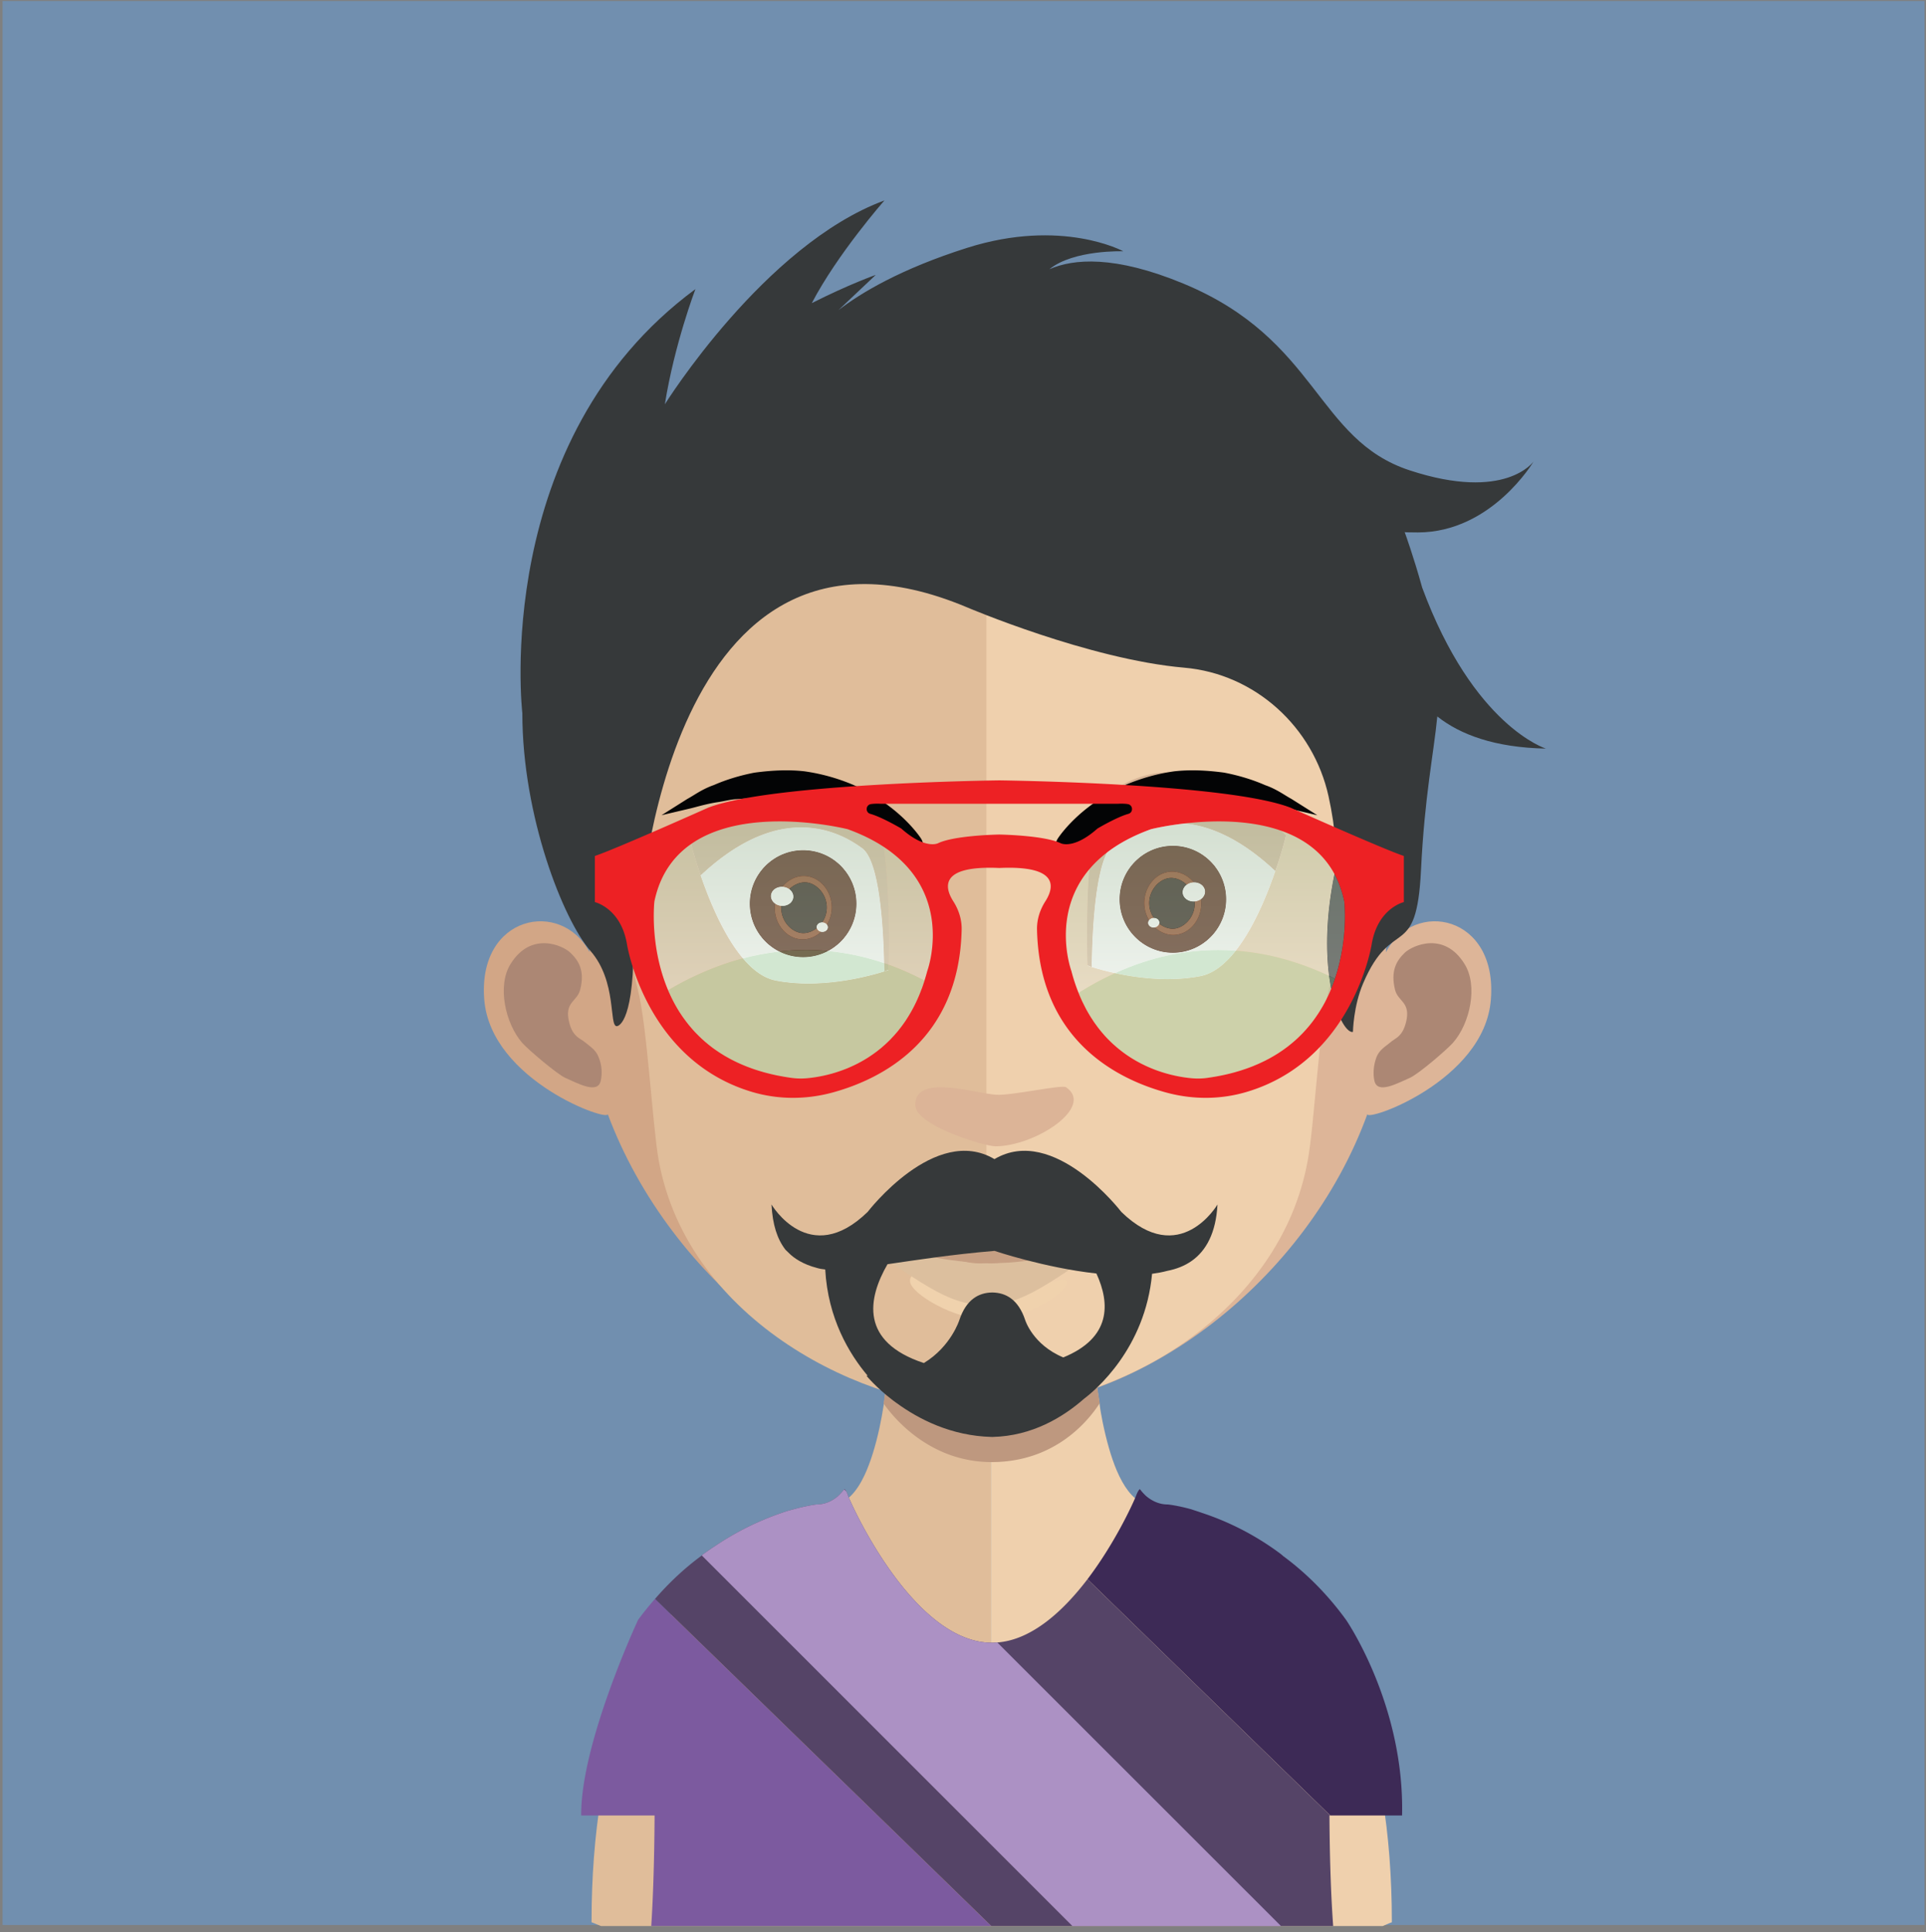 <svg viewBox="0 0 300 301" xmlns="http://www.w3.org/2000/svg" fill-rule="evenodd" clip-rule="evenodd" stroke-linejoin="round" stroke-miterlimit="1.414"><rect x="0" y="0" width="300" height="301" fill="#808080" stroke="none"/><g fill-rule="nonzero"><path fill="#718faf" d="M.399.16H299.77v299.705H.399z"/><path d="M154.34 187.413v112.621H93.62c-.99-.395-1.48-.596-1.48-.596 0-14.376 2.1-25.584 5.3-34.325 7.73-21.096 21.88-27.796 28.4-29.816 2.13-.663 3.45-.823 3.45-.823.23 0 .45-.021.67-.056 1.91-.309 3.46-1.975 4.71-4.633.92-1.974 1.7-4.494 2.33-7.409.25-1.137.45-2.283.65-3.522.29-2.083.58-4.262.84-6.545.09-1.389.24-2.726.39-4.165.54-6.89.69-14.433.69-21.574 0 0 8.16.843 14.77.843z" fill="#e0bd9a"/><path d="M216.8 299.438s-.54.201-1.43.596h-61.03V187.413h.15c6.57 0 14.83-.843 14.83-.843 0 7.09.14 14.53.69 21.425.15 1.342.3 2.725.39 4.067.25 2.38.55 4.612.89 6.694v.047c.1.946.3 1.789.45 2.678.6 2.931 1.33 5.507 2.2 7.574 1.1 2.571 2.42 4.365 4.03 5.075.52.231 1.06.344 1.63.344 0 0 2.34.283 5.84 1.661 7.15 2.807 19.16 10.175 26.05 28.978 3.21 8.741 5.31 19.949 5.31 34.325z" fill="#efd0ad"/><path d="M171.29 218.546v.049c-1.53 2.365-6.67 9.164-16.85 9.164h-.09c-9.64-.05-15.27-7.045-16.71-9.115.3-2.069.6-4.236.84-6.503.1-1.33.25-2.709.4-4.138a67.64 67.64 0 0 0 15.27 2.02h.2a65.314 65.314 0 0 0 15.66-2.168c.15 1.33.3 2.71.4 4.04.24 2.365.54 4.582.88 6.651z" fill="#be987f"/><path d="M153.65 59.07c-64.33 0-64.68 53.947-61.81 89.271-4.4-8.375-17.49-5.814-16.41 7.39 1.04 12.711 19.75 19.189 19.22 17.785 9.75 26.124 35.53 45.818 59 45.818h.5V59.07h-.5z" fill="#d2a686"/><path d="M79.53 150.164c3.17-5.124 8.11-2.907 9.29-1.774 1.29 1.232 2.33 2.808 1.54 5.814-.45 1.724-2.23 1.872-1.83 4.434.49 2.906 1.83 3.054 2.62 3.744.74.64 1.68 1.133 2.12 2.365.5 1.231.54 2.512.3 3.645-.5 2.07-3.51.394-5.54-.492-1.33-.641-5.58-4.237-6.67-5.42-2.67-3.054-3.95-8.966-1.83-12.316z" fill="#ac8774"/><path d="M154 59.07c64.34 0 64.68 53.947 61.87 89.271 4.39-8.375 17.44-5.814 16.35 7.39-.99 12.711-19.73 19.193-19.22 17.785-9.49 26.124-35.53 45.818-59 45.818h-.35l-.14-160.264h.49z" fill="#ddb598"/><path d="M228.12 150.164c-3.16-5.124-8.05-2.907-9.29-1.774-1.28 1.232-2.27 2.808-1.53 5.814.44 1.724 2.22 1.872 1.83 4.434-.5 2.906-1.83 3.054-2.57 3.744-.74.64-1.73 1.133-2.18 2.365-.44 1.231-.54 2.512-.29 3.645.49 2.07 3.5.394 5.53-.492 1.38-.641 5.58-4.237 6.67-5.42 2.72-3.054 3.95-8.966 1.83-12.316z" fill="#ac8774"/><path d="M153.15 74.293c-21.15 0-36.67 6.159-46.01 18.278-13.09 16.997-12.6 42.911-7.8 61.534 1.48 5.715 2.27 21.037 3.26 26.654 4.59 25.175 32.31 38.575 50.55 38.575h.49V74.293h-.49z" fill="#e0bd9a"/><path d="M199.1 92.621c-9.29-12.071-24.61-18.229-45.46-18.328v145.041c20.85-.246 45.81-14.928 50.06-38.575 1.04-5.617 1.78-20.939 3.26-26.654 4.84-18.573 5.34-44.439-7.86-61.484z" fill="#efd0ad"/><path d="M150.27 193.623c-.1-.022-.2-.041-.31-.065.1.022.19.041.31.065zm-.79-.176c-.09-.024-.18-.051-.27-.076l-.01.005.28.071z" fill="#bc917b"/><path d="M135.68 74.655l-.27.269.05.089c.09-.134.13-.268.22-.358z" fill="#432e1b"/><path d="M150.44 190.681c-.1-.023-.2-.043-.31-.067.1.023.19.042.31.067zm-.8-.181c-.1-.025-.19-.052-.28-.078l-.01.005s.11.029.29.073z" fill="#ba907b"/><path d="M142.58 172.258c-.25-5.147 9.43-1.88 12.62-1.719 2.52.129 10.19-1.623 10.85-1.172 4.51 3.052-4.78 9.199-11.01 9.199-1.66 0-12.31-3.202-12.46-6.308z" fill="#dcb497"/><path d="M107.49 130.903s4.91 20.199 13.33 21.847c8.43 1.648 17.55-1.629 17.55-1.629s.87-23.737-3.44-26.838c-4.31-3.116-14.25-7.617-27.44 6.62z" fill="#fff"/><path d="M138.38 151.059s-.19.056-.62.237c-.11-7.28-.78-17.281-3.48-19.196-4-2.943-13.05-7.084-25.14 4.242-1.09-3.129-1.64-5.502-1.64-5.502 13.21-14.264 23.16-9.77 27.43-6.653 4.32 3.114 3.45 26.872 3.45 26.872z" fill="#d6b496"/><path d="M133.39 140.774c0 4.594-3.71 8.32-8.29 8.32-4.58 0-8.3-3.726-8.3-8.32 0-4.595 3.72-8.32 8.3-8.32s8.29 3.725 8.29 8.32z" fill="#482315"/><path d="M124.71 146.315c-2.39-.199-4.23-2.623-4.01-5.289.21-2.665 2.42-4.751 4.82-4.549 2.39.197 4.23 2.619 4.02 5.284-.22 2.666-2.43 4.755-4.83 4.554z" fill="#7e3a22"/><path d="M124.92 145.353c-1.67-.142-3.4-1.977-3.21-4.237.18-2.267 2.19-3.797 3.85-3.659 1.67.142 3.4 1.984 3.21 4.244-.18 2.263-2.19 3.79-3.85 3.652z" fill="#211a10"/><path d="M123.57 139.778c-.07.817-.91 1.414-1.86 1.335-.96-.082-1.69-.812-1.62-1.624.07-.821.9-1.418 1.86-1.339.96.078 1.68.807 1.62 1.628zm5.38 4.725c-.04.406-.46.706-.93.665-.48-.037-.84-.406-.81-.812.03-.406.45-.706.93-.665.48.037.84.402.81.812z" fill="#fff"/><path d="M150.57 193.063l-.31-.067c.11.023.2.042.31.067zm-.8-.181c-.1-.024-.18-.052-.28-.077l-.01.004s.11.029.29.073z" fill="#ba907b"/><path d="M150.2 192.493l-.34-.072.34.072zm-.87-.194c-.1-.027-.19-.056-.29-.083l-.01.004s.11.031.3.079zm.62-.651c-.11-.024-.22-.046-.33-.071l.33.071zm-.86-.194c-.11-.026-.2-.056-.3-.083l-.01.004s.11.032.31.079zm1.63.078c-.11-.023-.22-.044-.32-.069.1.024.2.044.32.069zm-.83-.187c-.1-.025-.19-.054-.29-.08l-.01.004s.11.031.3.076z" fill="#bc917b"/><path d="M200.3 130.216s-4.91 20.198-13.33 21.847c-8.43 1.648-17.55-1.629-17.55-1.629s-.87-23.737 3.44-26.839c4.31-3.115 14.25-7.617 27.44 6.621z" fill="#fff"/><path d="M169.41 150.372s.19.056.62.237c.11-7.281.78-17.281 3.48-19.197 4-2.942 13.05-7.083 25.13 4.243 1.1-3.129 1.65-5.502 1.65-5.502-13.21-14.264-23.16-9.771-27.44-6.653-4.32 3.114-3.44 26.872-3.44 26.872z" fill="#d6b496"/><path d="M174.4 140.087c0 4.594 3.71 8.319 8.29 8.319 4.58 0 8.29-3.725 8.29-8.319 0-4.595-3.71-8.32-8.29-8.32-4.58 0-8.29 3.725-8.29 8.32z" fill="#482315"/><path d="M183.07 145.627c2.4-.198 4.24-2.622 4.02-5.288-.21-2.665-2.42-4.751-4.82-4.55-2.39.198-4.23 2.62-4.02 5.284.22 2.666 2.43 4.755 4.82 4.554z" fill="#7e3a22"/><path d="M182.87 144.666c1.67-.143 3.4-1.977 3.21-4.237-.19-2.267-2.19-3.797-3.85-3.66-1.67.142-3.4 1.985-3.21 4.245.18 2.263 2.19 3.79 3.85 3.652z" fill="#211a10"/><path d="M184.22 139.091c.07.816.9 1.413 1.86 1.335.96-.083 1.68-.812 1.62-1.625-.07-.82-.9-1.417-1.86-1.339-.96.079-1.69.808-1.62 1.629zm-5.38 4.724c.04.407.45.707.93.666.48-.037.84-.406.81-.812-.03-.406-.45-.707-.93-.666-.48.038-.84.403-.81.812z" fill="#fff"/><path d="M143.43 130.581c-.06-.098-1.59-2.43-4.72-4.834-1.96-1.508-3.88-2.655-5.87-3.509a30.252 30.252 0 0 0-7.55-2.088c-2.28-.255-4.81-.187-7.77.211-2.25.431-4.45 1.104-6.32 1.929-1.33.46-2.38 1.106-3.22 1.625-.33.199-.62.379-.92.54l-4.02 2.538 4.64-1.093c.21-.055.45-.116.7-.183.96-.256 2.15-.574 3.55-.78.33-.048.66-.114 1-.182.59-.116 1.19-.237 1.82-.267.71-.047 1.43-.1 2.18-.153l.98-.071c2.57-.032 4.74.163 6.66.608 2.11.365 4.28 1.047 6.26 1.969 1.88.901 3.68 1.793 5.08 2.827 2.83 1.897 4.41 3.479 4.42 3.494v.001c.39.393.91.596 1.44.596.38 0 .76-.109 1.09-.329.94-.613 1.2-1.876.61-2.788l-.04-.061zm57.7-6.145c-.27-.142-.56-.322-.89-.522-.84-.519-1.89-1.164-3.18-1.608-1.91-.841-4.11-1.514-6.39-1.949-2.93-.395-5.46-.462-7.75-.206a30.287 30.287 0 0 0-7.54 2.088c-1.97.842-3.94 2.022-5.87 3.508-3.07 2.36-4.6 4.651-4.71 4.827l-.03.042c-.52.8-.41 1.871.26 2.546a2.012 2.012 0 0 0 2.86 0l.01-.017c.15-.149 1.68-1.65 4.43-3.491 1.38-1.017 3.18-1.911 5.05-2.81 2-.925 4.16-1.607 6.3-1.977 1.9-.44 4.07-.631 6.61-.604l1.02.073c.74.053 1.46.105 2.17.152.62.03 1.23.151 1.81.267.34.068.67.135 1 .183 1.4.206 2.59.523 3.55.779.26.067.49.129.71.184l4.64 1.093-4.06-2.558z" fill="#030405"/><path d="M149.12 195.454c-.11-.023-.22-.044-.33-.069.11.024.2.043.33.069zm-.84-.188c-.1-.026-.2-.055-.29-.082l-.01.005s.11.03.3.077z" fill="#be927b"/><path d="M141.75 199.621c-.24-3.247 9.02.68 12.06.774 2.43.082 9.71-.481 10.39-.739 5.09-1.911-.28 5.429-10.54 5.815-4.7.188-11.77-3.88-11.91-5.85z" fill="#f0d2ad"/><path d="M171.9 193.361c-2.51-.124-5.09 1.977-8.12 1.656-.12-.062-.18-.062-.31-.062-.7-.123-1.39 0-2.14.185-.94.198-1.89.58-2.77.889-1.51.493-3.22.888-4.97.752v.012l-.1-.011-.09.011v-.012c-1.76.136-3.46-.259-4.97-.752-.89-.309-1.83-.691-2.77-.889-.76-.185-1.45-.308-2.14-.185-.13 0-.19 0-.31.062-3.03.321-5.61-1.78-8.12-1.656-.7.061-1.71-.124-2.27-.124.12.061.25.124.38.185 7.17 3.504 13.35 10.068 20.2 9.858h.19c6.85.21 13.03-6.354 20.2-9.858.13-.061.25-.124.38-.185-.57 0-1.57.185-2.27.124z" fill="#dcbf9e"/><path d="M174.01 193.16s-7.29-2.815-12.47-1.163c0 0-1.93.754-3.93 1.214-1.22.475-2.69.613-4.12.556a22.674 22.674 0 0 1-2.97-.332c-.29-.043-.57-.101-.86-.163-.12-.026-.22-.046-.32-.069-.18-.041-.35-.075-.52-.12-.19-.046-.3-.077-.3-.077l.01-.004a33.828 33.828 0 0 1-3.08-1.005c-5.18-1.652-12.47 1.163-12.47 1.163-.1.046-.16.077-.16.077.56 0 1.57.185 2.27.124 2.51-.124 5.09 1.977 8.12 1.656.12-.062.18-.062.31-.062.69-.123 1.38 0 2.14.185.94.198 1.88.58 2.77.889 1.51.493 3.21.888 4.97.752v.012l.09-.011.1.011v-.012c1.75.136 3.46-.259 4.97-.752.88-.309 1.83-.691 2.77-.889.75-.185 1.44-.308 2.14-.185.13 0 .19 0 .31.062 3.03.321 5.61-1.78 8.12-1.656.7.061 1.7-.124 2.27-.124 0 0-.06-.031-.16-.077z" fill="#c69f83"/><path d="M141.26 194.875c.13.033 13.65 4.163 24.22.09l-1.21-.822h-14.3l-8.71.732z" fill="#c69f83"/><path d="M99.39 252.34s-8.97 19.21-8.86 30.47h11.43c-.04 7.723-.28 13.599-.52 17.224h52.97l-52.38-50.973a50.578 50.578 0 0 0-2.64 3.279z" fill="#7c5a9f"/><path d="M218.39 282.81c.41-17.226-8.72-30.47-8.72-30.47-3.1-4.266-6.48-7.5-9.83-9.965-.26-.26-.59-.475-.88-.695a42.88 42.88 0 0 0-11.72-6.004c-.61-.219-1.17-.385-1.67-.56-2.27-.627-3.67-.755-3.67-.755-1.25 0-2.37-.475-3.34-1.283l-.05-.042c-.33-.307-.66-.67-.96-1.064-.15.088-.38.437-.62 1.106-.64 1.554-3.41 7.492-7.54 12.924l37.82 36.808h11.18z" fill="#3d2a56"/><path d="M207.66 300.032h-53.25l-52.38-50.963c2.32-2.674 4.71-4.855 7.1-6.625l.18-.144c.23-.226.5-.391.7-.535.78-.555 1.57-1.069 2.33-1.563a44.007 44.007 0 0 1 9.28-4.485c.59-.206 1.15-.391 1.66-.515 2.41-.679 3.89-.843 3.89-.843 1.26 0 2.37-.474 3.33-1.276l.04-.041c.31-.288.64-.659.95-1.029l.04-.041c.08.041.17.144.27.329l.02.041c.1.186.21.432.31.741 1.25 3.024 10.64 22.837 22.4 22.817.27 0 .54-.021.81-.041 5.41-.412 10.28-4.917 14.05-9.855l37.81 36.807h-.12c.04 7.715.31 13.6.58 17.221z" fill="#554467"/><path d="M154.6 201.342v-.004l-.04.002-.05-.002v.004c-2.04.032-4 1.063-5.07 4.271 0 0-1.29 4.141-5.54 6.718-9.95-3.294-8.77-10.006-5.66-15.397 4.48-.654 10.05-1.52 16.67-2.078 0 0 7.79 2.633 15.87 3.525 2.17 4.728 2.28 10.026-5.16 13.075-4.78-1.999-5.94-5.843-5.94-5.843-1.07-3.208-3.03-4.239-5.08-4.271zm20.06-12.557s-10.49-13.707-19.76-8.222c-9.25-5.485-19.75 8.222-19.75 8.222-9.11 8.874-14.98-1.156-14.98-1.156.17 3.18.89 5.368 2.16 7.029l.06.064s.24.24.58.56c.32.319.84.737 1.55 1.146l.04.021c.69.391 1.59.785 2.72 1.074.36.113.79.182 1.26.23.42 7.611 3.71 13.123 6.61 16.553l-.19-.002s1.47 1.813 4.15 3.858c.33.25.52.379.52.379v-.002c3.39 2.479 8.48 5.152 14.88 5.303v.004l.05-.002.04.002v-.004c6.19-.146 11-3.095 14.24-5.938 1.78-1.338 9.54-7.833 10.61-19.477.82-.113 1.63-.255 2.38-.461 1.4-.271 2.68-.768 3.78-1.538 2.27-1.595 3.79-4.369 4.03-8.799 0 0-5.85 10.03-14.98 1.156zm46.86-97.263c-1.34-4.85-2.71-8.602-2.72-8.626.01.009.2.045 2.06.045 11.52-.025 18.02-11.059 18.02-11.059s-4.35 6.297-19.3 1.388c-14.61-4.785-14.23-20.381-35.23-29.084-10.75-4.457-17.17-3.875-20.89-2.249 3.77-3.066 11.51-2.793 11.51-2.793s-9.55-5.212-24.32-.538c-10.37 3.288-16.58 7.03-20.06 9.714l5.82-5.499s-4.13 1.451-9.96 4.398c3.97-7.632 11.31-15.995 11.31-15.995-18.71 6.907-34.2 31.755-34.2 31.755 1.49-9.37 4.76-17.942 4.76-17.942-31.93 23.544-26.96 66.06-26.96 66.06 0 16.092 6.4 32.224 10.6 37.017 4.2 4.79 2.85 11.74 4.11 11.74 0 0 2.53.089 2.61-12.049.12-1.548.38-3.448.95-5.11 0 0 3.89-67.846 50.94-48.111 0 0 19.06 8.14 33.89 9.425 11.03.955 20.1 9.23 22.48 20.042 1.13 5.143 1.41 9.673.88 12.308-3.15 15.743 1.24 24.808 2.92 24.383 0 0 .06-3.999 1.59-7.562 4.51-10.612 8.31-3.238 9.01-17.629.56-11.552 1.97-18.079 2.54-23.943 3.58 2.833 8.93 4.842 16.92 5.007 0 0-11.3-3.471-19.28-25.093z" fill="#36393a"/><path d="M199.53 300.032h-32.49L109.31 242.3c.23-.226.5-.391.7-.535.78-.555 1.57-1.069 2.33-1.563a44.007 44.007 0 0 1 9.28-4.485c.59-.206 1.15-.391 1.66-.515 2.41-.679 3.89-.843 3.89-.843 1.26 0 2.37-.474 3.33-1.276l.04-.041c.31-.288.64-.659.95-1.029l.31.288.02.041c.1.186.21.432.31.741 1.25 3.024 10.64 22.837 22.4 22.817.27 0 .54-.021.81-.041l44.19 44.173z" fill="#ac91c4"/></g><path d="M104.06 154.258c-2.94-6.935-2.13-13.837-2.13-13.837.88-4.188 2.99-7.033 5.71-8.934.66 2.5 3.5 12.408 8.08 17.811-4.28 1.136-8.12 2.895-11.4 4.811l-.12.066c0 .003-.01.005-.01.007-.04.025-.09.051-.13.076zm39.95-1.499c-.17-.087-.33-.172-.5-.256-.03-.019-.07-.038-.1-.056-.02-.007-.03-.014-.05-.021a43.389 43.389 0 0 0-4.96-2.152c.07-2.669.21-11.601-.73-18.347 11.19 7.362 6.77 19.327 6.77 19.327-.13.518-.27 1.019-.43 1.505z" fill="url(#a)"/><path d="M137.73 150.038a38.05 38.05 0 0 0-8.78-1.895 8.322 8.322 0 0 0 4.44-7.369c0-4.595-3.71-8.32-8.29-8.32-4.58 0-8.3 3.725-8.3 8.32a8.334 8.334 0 0 0 4.6 7.448c-1.97.222-3.87.593-5.68 1.076-4.58-5.403-7.42-15.311-8.08-17.811 0-.003.01-.007.01-.01.24.908.74 2.706 1.49 4.865 6.07-5.683 11.37-7.472 15.65-7.472 4.25 0 7.5 1.764 9.49 3.23 2.54 1.807 3.29 10.811 3.45 17.938z" fill="url(#b)"/><path d="M138.4 150.274c-.22-.081-.44-.16-.67-.236-.16-7.127-.91-16.131-3.45-17.938-1.99-1.466-5.24-3.23-9.49-3.23-4.28 0-9.58 1.789-15.65 7.472a68.37 68.37 0 0 1-1.49-4.865c3.96-2.754 9.19-3.522 13.8-3.522 5.79 0 10.59 1.214 10.59 1.214 2.21.8 4.07 1.735 5.63 2.758.94 6.746.8 15.678.73 18.347z" fill="url(#c)"/><path d="M121.4 148.222a8.334 8.334 0 0 1-4.6-7.448c0-4.595 3.72-8.32 8.3-8.32s8.29 3.725 8.29 8.32c0 3.199-1.8 5.977-4.44 7.369a36.977 36.977 0 0 0-3.36-.156h-.05c-1.41.001-2.79.083-4.14.235zm-.67-7.466c-.02.089-.03.179-.03.27-.22 2.666 1.62 5.09 4.01 5.289.11.009.22.013.32.013 1.07 0 2.07-.443 2.87-1.176a.987.987 0 0 0 .2.02c.44 0 .81-.288.85-.669a.664.664 0 0 0-.15-.467c.41-.667.67-1.443.74-2.275.21-2.665-1.63-5.087-4.02-5.284a3.997 3.997 0 0 0-.32-.014c-1.29 0-2.5.652-3.35 1.681l-.07-.001c-.89 0-1.63.574-1.69 1.346-.04.496.21.961.64 1.267z" fill="url(#d)"/><path d="M125.03 146.328c-.1 0-.21-.004-.32-.013-2.39-.199-4.23-2.623-4.01-5.289 0-.091.01-.181.03-.27.27.195.6.325.98.357v.003c-.19 2.26 1.54 4.095 3.21 4.237.07.006.14.008.21.008.71 0 1.46-.285 2.1-.788.07.28.33.512.67.579-.8.733-1.8 1.176-2.87 1.176zm3.77-2.292a.907.907 0 0 0-.66-.345l-.08-.004c.39-.557.65-1.23.71-1.986.19-2.26-1.54-4.102-3.21-4.244a2.458 2.458 0 0 0-.21-.009c-.83 0-1.71.391-2.41 1.064a1.929 1.929 0 0 0-1.09-.368c.85-1.029 2.06-1.681 3.35-1.681.1 0 .21.005.32.014 2.39.197 4.23 2.619 4.02 5.284a5.165 5.165 0 0 1-.74 2.275z" fill="url(#e)"/><path d="M125.13 145.361c-.07 0-.14-.002-.21-.008-1.67-.142-3.4-1.977-3.21-4.237v-.003c.05.004.11.007.17.007.88 0 1.63-.574 1.69-1.342.04-.497-.21-.96-.63-1.266.7-.673 1.58-1.064 2.41-1.064.07 0 .14.003.21.009 1.67.142 3.4 1.984 3.21 4.244a3.993 3.993 0 0 1-.71 1.986h-.01c-.44 0-.81.288-.84.669a.53.53 0 0 0 .02.217c-.64.503-1.39.788-2.1.788z" fill="url(#f)"/><path d="M121.88 141.12a1.934 1.934 0 0 1-1.15-.364c-.43-.306-.68-.771-.64-1.267.06-.772.8-1.346 1.69-1.346a1.634 1.634 0 0 1 .17.007c.38.031.72.163.99.362.42.306.67.769.63 1.266-.06.768-.81 1.342-1.69 1.342z" fill="url(#g)"/><path d="M128.1 145.172a.987.987 0 0 1-.2-.02c-.34-.067-.6-.299-.67-.579-.02-.07-.03-.143-.02-.217.03-.381.4-.669.84-.669h.01l.08.004c.28.022.52.156.66.345.11.134.16.297.15.467-.04.381-.41.669-.85.669z" fill="url(#h)"/><path d="M168 154.677c-.42-1.052-.8-2.191-1.12-3.423 0 0-3.22-8.718 2.8-15.849-.56 7.224-.27 14.967-.27 14.967l.01.002v.06s1.67.603 4.25 1.161a47.812 47.812 0 0 0-4.63 2.44c-.07.04-.13.081-.2.122l-.06.034-.18.111c-.1.059-.19.118-.29.178l-.18.116c-.05.026-.09.054-.13.081zm39.02-2.66c-4.23-1.983-9.13-3.527-14.52-3.929 5-6.349 7.8-17.872 7.8-17.872-.01-.006-.01-.012-.02-.018.01-.03.01-.045.01-.045-.23-.248-.46-.49-.68-.727 3.38 1.2 6.38 3.274 8.25 6.719-.01.073-.03.144-.04.214-1.28 6.378-1.31 11.659-.8 15.658z" fill="url(#i)"/><path d="M173.67 151.595c-2.58-.558-4.25-1.161-4.25-1.161v-.06c.04.013.23.076.61.235.09-6.17.59-14.293 2.38-17.794 1.78-1.373 4.03-2.619 6.87-3.646 0 0 2.15-.545 5.31-.904 3.98.406 8.72 2.392 14.05 7.39 1.01-2.879 1.56-5.118 1.64-5.457.01.006.01.012.02.018 0 0-2.8 11.523-7.8 17.872-.9-.067-1.81-.102-2.73-.102h-.05c-5.01.003-10.4 1.034-16.05 3.609zm9.02-19.828c-4.58 0-8.29 3.725-8.29 8.32 0 4.594 3.71 8.319 8.29 8.319 4.58 0 8.29-3.725 8.29-8.319 0-4.595-3.71-8.32-8.29-8.32z" fill="url(#j)"/><path d="M170.03 150.609a8.34 8.34 0 0 0-.61-.235l-.01-.002s-.29-7.743.27-14.967a17.85 17.85 0 0 1 2.73-2.59c-1.79 3.501-2.29 11.624-2.38 17.794zm28.61-14.954c-5.33-4.998-10.07-6.984-14.05-7.39 1.56-.178 3.37-.31 5.28-.31 3.16 0 6.61.36 9.74 1.471.22.237.45.479.68.727 0 0 0 .015-.01.045-.08.339-.63 2.578-1.64 5.457z" fill="url(#k)"/><path d="M182.69 148.406c-4.58 0-8.29-3.725-8.29-8.319 0-4.595 3.71-8.32 8.29-8.32 4.58 0 8.29 3.725 8.29 8.32 0 4.594-3.71 8.319-8.29 8.319zm-2.8-3.941c.79.732 1.8 1.175 2.87 1.175.1 0 .21-.004.31-.013 2.4-.198 4.24-2.622 4.02-5.288l-.03-.271c.42-.305.68-.771.64-1.267-.07-.771-.8-1.346-1.69-1.346l-.07.002c-.85-1.03-2.06-1.681-3.35-1.681-.1 0-.21.004-.32.013-2.39.198-4.23 2.62-4.02 5.284.07.832.33 1.608.73 2.276a.704.704 0 0 0-.14.466c.03.382.4.67.84.67a.987.987 0 0 0 .21-.02z" fill="url(#l)"/><path d="M182.76 145.64c-1.07 0-2.08-.443-2.87-1.175.34-.067.6-.299.67-.579.64.503 1.39.788 2.1.788.07 0 .14-.002.21-.008 1.67-.143 3.4-1.977 3.21-4.237v-.003c.37-.032.71-.163.98-.358l.03.271c.22 2.666-1.62 5.09-4.02 5.288-.1.009-.21.013-.31.013zm-3.78-2.291a5.294 5.294 0 0 1-.73-2.276c-.21-2.664 1.63-5.086 4.02-5.284.11-.009.22-.013.32-.013 1.29 0 2.5.651 3.35 1.681l-.1.005a1.93 1.93 0 0 0-.99.363c-.7-.673-1.59-1.064-2.42-1.064-.07 0-.14.003-.2.008-1.67.142-3.4 1.985-3.21 4.245.06.756.32 1.429.71 1.986a.945.945 0 0 0-.75.349z" fill="url(#m)"/><path d="M182.66 144.674c-.71 0-1.46-.285-2.1-.788.02-.07.03-.143.02-.217-.03-.381-.4-.669-.84-.669h-.01a3.993 3.993 0 0 1-.71-1.986c-.19-2.26 1.54-4.103 3.21-4.245.06-.005.13-.008.2-.008.83 0 1.72.391 2.42 1.064-.42.306-.67.769-.63 1.266.06.768.81 1.342 1.69 1.342.06 0 .11-.003.17-.007v.003c.19 2.26-1.54 4.094-3.21 4.237-.07.006-.14.008-.21.008z" fill="url(#n)"/><path d="M185.91 140.433c-.88 0-1.63-.574-1.69-1.342-.04-.497.21-.96.63-1.266.27-.199.61-.332.99-.363l.1-.005.07-.002c.89 0 1.62.575 1.69 1.346.04.496-.22.962-.64 1.267a1.97 1.97 0 0 1-1.15.365z" fill="url(#o)"/><path d="M179.68 144.485c-.44 0-.81-.288-.84-.67a.704.704 0 0 1 .14-.466.945.945 0 0 1 .75-.349h.01c.44 0 .81.288.84.669a.53.53 0 0 1-.02.217c-.07.28-.33.512-.67.579a.987.987 0 0 1-.21.02z" fill="url(#p)"/><path d="M207.94 152.459c-.15-.072-.29-.144-.44-.215-.03-.016-.07-.032-.1-.048v-.002c-.13-.06-.25-.118-.38-.177-.51-3.999-.48-9.28.8-15.658.01-.07.03-.141.04-.214.67 1.24 1.19 2.658 1.53 4.276 0 0 .68 5.757-1.45 12.038z" fill="url(#q)"/><path d="M206.62 155.651c.11-.57.22-1.089.34-1.546l.24-.926c.04.294.1.581.15.859-.22.538-.46 1.077-.73 1.613z" fill="#c4c4a0" fill-rule="nonzero"/><path d="M186.59 168.013c-.26 0-.53-.01-.79-.033-3.53-.283-13.32-2.099-17.8-13.303.04-.027.08-.055.13-.081l.18-.116c.1-.06.19-.119.29-.178l.18-.111.06-.034c.07-.041.13-.082.2-.122a46.806 46.806 0 0 1 4.64-2.44c2.22.482 5.12.931 8.2.931 1.67 0 3.39-.132 5.09-.463 2.06-.403 3.91-1.918 5.53-3.975 5.39.402 10.29 1.946 14.52 3.929.06.4.11.788.18 1.162l-.24.926c-.12.457-.23.976-.34 1.546-2.78 5.546-8.17 10.816-18.53 12.252-.49.072-1 .11-1.5.11z" fill="#cdd1aa" fill-rule="nonzero"/><path d="M181.88 152.526c-3.08 0-5.98-.449-8.2-.931 5.64-2.574 11.03-3.606 16.04-3.609h.05c.92 0 1.83.035 2.73.102-1.62 2.057-3.47 3.572-5.53 3.975-1.7.331-3.42.463-5.09.463z" fill="#d2e7d1" fill-rule="nonzero"/><path d="M207.35 154.038c-.05-.278-.11-.565-.15-.859-.07-.374-.12-.762-.18-1.162.13.059.25.117.38.177v.002c.03.016.07.032.1.048.15.071.29.143.44.215-.18.524-.37 1.051-.59 1.579z" fill="#657668" fill-rule="nonzero"/><path d="M207.02 152.017c-4.23-1.983-9.13-3.527-14.52-3.929 5.39.402 10.29 1.946 14.52 3.929z" fill="url(#r)"/><path d="M207.4 152.194c-.13-.06-.25-.118-.38-.177.13.059.25.117.38.177z" fill="url(#s)"/><path d="M124.73 168.013c-.5 0-1-.038-1.5-.11-11.22-1.559-16.62-7.616-19.17-13.645.04-.025.09-.051.13-.076 0-.002.01-.004.01-.007l.12-.066c3.28-1.916 7.12-3.675 11.4-4.811 1.51 1.788 3.22 3.084 5.1 3.452 1.7.331 3.42.463 5.09.463 6.64.001 12.46-2.092 12.46-2.092v-.059l.01-.003s.01-.28.02-.785a43.389 43.389 0 0 1 4.96 2.152c.02.007.03.014.05.021.03.018.07.037.1.056.17.084.33.169.5.256-4.08 12.92-14.77 14.921-18.48 15.221-.27.022-.53.033-.8.033z" fill="#c6c8a0" fill-rule="nonzero"/><path d="M125.91 153.213c-1.67 0-3.39-.132-5.09-.463-1.88-.368-3.59-1.664-5.1-3.452 1.81-.483 3.71-.854 5.68-1.076 1.11.558 2.37.872 3.7.872 1.39 0 2.7-.344 3.85-.951 2.83.263 5.76.866 8.78 1.895l.03 1.258c.37-.158.57-.22.61-.234v.059s-5.82 2.093-12.46 2.092z" fill="#d2e7d1" fill-rule="nonzero"/><path d="M137.76 151.296l-.03-1.258c.23.076.45.155.67.236-.01.505-.02.785-.02.785l-.01.003c-.04.014-.24.076-.61.234z" fill="#c1c39e" fill-rule="nonzero"/><path d="M125.1 149.094c-1.33 0-2.59-.314-3.7-.872 1.35-.152 2.73-.234 4.14-.235h.05c1.1.001 2.22.051 3.36.156a8.224 8.224 0 0 1-3.85.951z" fill="#756b51" fill-rule="nonzero"/><path d="M104.06 154.258c.04-.025.09-.051.13-.076-.04.025-.09.051-.13.076zm.14-.083l.12-.066-.12.066zm39.81-1.416c-.17-.087-.33-.172-.5-.256.17.084.33.169.5.256zm-.6-.312c-.02-.007-.03-.014-.05-.021.02.007.03.014.05.021zm-.1-.049z" fill="url(#t)"/><path d="M128.95 148.143zm-3.41-.156h.03-.03z" fill="url(#u)"/><path d="M155.68 130.002v-.001h-.04v.001c-.56.011-7.04.16-9.53 1.355 0 0-1.98 1.041-5.73-2.294 0 0-3.01-1.784-4.81-2.281-.81-.222-.74-1.385.08-1.523.4-.062.92-.087 1.6-.05h36.82c.68-.037 1.21-.012 1.6.05.83.138.89 1.301.08 1.523-1.8.497-4.8 2.281-4.8 2.281-3.75 3.335-5.73 2.294-5.73 2.294-2.49-1.195-8.97-1.344-9.54-1.355zm-53.75 10.42c3.75-17.922 30.11-11.252 30.11-11.252 18.13 6.563 12.4 22.085 12.4 22.085a35.777 35.777 0 0 1-.82 2.657l-.1.237c-.11.305-.23.607-.35.898l-.05.113a22.657 22.657 0 0 1-2.01 3.766v.01c-.15.221-.3.431-.45.641l-.15.206c-.13.183-.27.356-.41.531l-.2.262c-.13.16-.27.312-.4.465-.08.091-.16.186-.24.274-.13.143-.26.278-.39.414a5.15 5.15 0 0 1-.26.277c-.13.127-.26.249-.38.371-.1.09-.19.182-.29.27-.12.115-.25.225-.38.336-.1.086-.19.174-.29.258-.13.105-.26.205-.38.305-.11.082-.21.164-.31.243-.13.095-.25.186-.38.277-.1.077-.21.155-.32.229-.12.086-.24.168-.37.25-.1.072-.21.144-.32.213-.12.078-.25.153-.37.227a19.114 19.114 0 0 1-.69.401c-.11.062-.23.123-.34.182-.12.063-.23.123-.35.183-.11.057-.23.112-.34.166-.12.056-.23.111-.35.164-.11.052-.22.102-.34.151-.11.05-.22.098-.33.145l-.34.138c-.11.044-.22.086-.33.127-.11.043-.23.084-.34.124-.1.038-.21.076-.32.112-.11.038-.22.074-.33.11l-.3.098a41.105 41.105 0 0 1-.62.181c-.11.029-.21.056-.32.083-.09.025-.19.051-.28.074l-.31.071c-.09.021-.18.043-.27.062-.1.022-.19.041-.29.06l-.26.054-.26.048-.26.045-.23.037-.26.039-.18.024c-.09.013-.18.026-.27.037l-.08.008c-.25.03-.49.054-.7.071l-.14.007c-.55.037-1.1.028-1.66-.025-.16-.016-.33-.034-.5-.058-.64-.089-1.25-.194-1.85-.31l-.21-.039a28.4 28.4 0 0 1-.7-.151c-.1-.023-.2-.044-.3-.068-.21-.05-.42-.103-.63-.156-.11-.029-.23-.058-.34-.088-.2-.053-.39-.109-.58-.165-.12-.034-.24-.068-.35-.104a18.9 18.9 0 0 1-.55-.173c-.12-.04-.24-.079-.35-.12-.18-.059-.35-.12-.51-.182-.12-.044-.24-.088-.36-.134-.16-.062-.33-.126-.48-.19l-.36-.149a29.27 29.27 0 0 1-.81-.361 26.78 26.78 0 0 1-.42-.202c-.12-.059-.24-.12-.36-.181-.13-.068-.26-.135-.39-.205-.12-.066-.24-.134-.36-.202l-.36-.202c-.13-.077-.26-.156-.38-.234a14.337 14.337 0 0 1-.8-.512l-.17-.116c-.22-.151-.44-.305-.65-.461l-.1-.079c-.17-.131-.34-.263-.51-.398l-.16-.135c-.14-.118-.29-.237-.43-.358l-.16-.15a12.94 12.94 0 0 1-.4-.357l-.16-.157c-.13-.121-.25-.242-.37-.365l-.16-.157-.36-.376-.14-.157c-.12-.13-.23-.26-.34-.391l-.13-.15c-.12-.136-.23-.273-.34-.41l-.11-.14c-.11-.145-.23-.29-.33-.436l-.09-.121c-.12-.156-.23-.312-.34-.47l-.07-.096c-.11-.171-.23-.343-.34-.516l-.04-.057a23.443 23.443 0 0 1-1.6-2.976l-.05-.109c-3.13-7.06-2.3-14.216-2.3-14.216zm107.46 0s.67 5.757-1.45 12.037c-.28.82-.6 1.649-.98 2.475l-.01.021c-.09.194-.18.388-.28.582l-.03.067-.27.533-.06.109-.27.49-.09.143c-.08.151-.17.302-.27.453l-.1.168-.27.424-.13.188-.27.398-.15.205-.27.376-.17.216c-.09.12-.19.239-.28.358l-.19.223c-.09.114-.19.227-.29.34l-.2.23-.3.325-.22.232c-.1.105-.21.21-.31.313l-.24.231c-.1.102-.21.203-.32.303l-.25.227c-.11.099-.23.196-.34.293l-.27.222c-.11.096-.23.19-.35.284-.09.073-.18.145-.28.217-.12.092-.25.183-.37.274-.1.07-.19.14-.29.208-.13.091-.26.18-.4.268-.09.066-.19.132-.29.197-.14.089-.28.176-.43.264l-.3.183-.45.258-.3.169c-.17.086-.33.17-.49.254-.1.051-.2.102-.31.152-.17.086-.35.168-.53.25-.09.045-.19.091-.29.135-.19.086-.39.168-.59.25-.09.037-.17.076-.26.112-.22.087-.44.169-.66.251l-.24.088c-.24.088-.5.172-.75.255l-.18.059c-.28.092-.58.179-.88.263l-.08.026c-1.33.371-2.76.669-4.3.883a10.255 10.255 0 0 1-2.21.081l-.08-.005-.17-.015-.2-.018-.13-.015a14.05 14.05 0 0 1-.28-.031l-.14-.018c-.1-.013-.2-.026-.3-.041l-.16-.023c-.11-.016-.21-.033-.32-.051l-.17-.029c-.12-.02-.23-.04-.35-.062l-.18-.036-.35-.074-.2-.044-.37-.086-.21-.051-.38-.103-.21-.057c-.14-.039-.28-.081-.42-.124l-.2-.06c-.16-.051-.32-.105-.48-.161l-.15-.049c-.21-.074-.43-.153-.64-.236l-.16-.063c-.16-.065-.33-.131-.49-.201l-.27-.117-.4-.178c-.09-.046-.2-.095-.29-.143-.13-.06-.25-.12-.38-.183-.1-.054-.21-.11-.31-.166-.12-.064-.24-.128-.36-.195-.11-.06-.22-.123-.33-.186-.11-.068-.23-.138-.35-.21-.11-.067-.22-.136-.33-.205-.12-.075-.23-.152-.35-.23-.11-.073-.22-.147-.33-.223-.12-.082-.23-.167-.35-.252-.11-.079-.22-.157-.32-.239-.12-.091-.24-.187-.36-.282a6.139 6.139 0 0 1-.31-.25 8.157 8.157 0 0 1-.38-.329c-.1-.082-.19-.16-.28-.245-.17-.148-.33-.303-.49-.46l-.16-.158c-.22-.213-.43-.434-.64-.662l-.19-.216c-.14-.165-.29-.33-.43-.503l-.22-.269c-.13-.165-.26-.331-.39-.503-.07-.096-.14-.197-.21-.295a11.675 11.675 0 0 1-.58-.843c-.13-.188-.25-.379-.37-.575-.06-.105-.12-.211-.19-.317-.12-.208-.24-.419-.36-.635-.05-.103-.11-.206-.16-.31-.12-.234-.24-.473-.36-.716-.05-.095-.09-.189-.14-.285-.12-.273-.25-.552-.37-.836l-.09-.222a27.808 27.808 0 0 1-1.21-3.639s-5.73-15.522 12.4-22.085c0 0 26.36-6.67 30.11 11.252zm-8.33-14.587c-9.61-3.78-44.05-4.256-45.38-4.273h-.04c-1.32.017-35.77.493-45.37 4.273 0 0-14.69 6.563-17.61 7.501v7.189s4.06.938 5 6.564c0 0 2.83 18.028 19.45 22.998 4.13 1.234 8.52 1.222 12.67.075 7.58-2.097 19.61-8.13 20.01-25.318.04-1.578-.45-3.113-1.3-4.441-1.36-2.131-2.22-5.618 7.15-5.193v.001h.04v-.001c9.37-.425 8.51 3.062 7.15 5.193-.85 1.328-1.34 2.863-1.3 4.441.4 17.188 12.43 23.221 20.02 25.318 4.15 1.147 8.53 1.159 12.66-.075 16.63-4.97 19.45-22.998 19.45-22.998.94-5.626 5.01-6.564 5.01-6.564v-7.189c-2.92-.938-17.61-7.501-17.61-7.501z" fill="#ed2124" fill-rule="nonzero"/><defs><linearGradient id="a" x2="1" gradientUnits="userSpaceOnUse" gradientTransform="rotate(-90 146.847 23.276) scale(57.789)"><stop offset="0" stop-color="#efdbc7"/><stop offset="1" stop-color="#b7b793"/></linearGradient><linearGradient id="b" x2="1" gradientUnits="userSpaceOnUse" gradientTransform="rotate(-90 146.847 23.276) scale(57.789)"><stop offset="0" stop-color="#fff"/><stop offset="1" stop-color="#c3d3bf"/></linearGradient><linearGradient id="c" x2="1" gradientUnits="userSpaceOnUse" gradientTransform="rotate(-90 146.847 23.276) scale(57.789)"><stop offset="0" stop-color="#e8d5c3"/><stop offset="1" stop-color="#b3b391"/></linearGradient><linearGradient id="d" x2="1" gradientUnits="userSpaceOnUse" gradientTransform="rotate(-90 146.847 23.276) scale(57.789)"><stop offset="0" stop-color="#907468"/><stop offset="1" stop-color="#6d6149"/></linearGradient><linearGradient id="e" x2="1" gradientUnits="userSpaceOnUse" gradientTransform="rotate(-90 146.847 23.276) scale(57.789)"><stop offset="0" stop-color="#b48872"/><stop offset="1" stop-color="#8b714e"/></linearGradient><linearGradient id="f" x2="1" gradientUnits="userSpaceOnUse" gradientTransform="rotate(-90 146.847 23.276) scale(57.789)"><stop offset="0" stop-color="#766e67"/><stop offset="1" stop-color="#545c4a"/></linearGradient><linearGradient id="g" x2="1" gradientUnits="userSpaceOnUse" gradientTransform="rotate(-90 146.847 23.276) scale(57.789)"><stop offset="0" stop-color="#fff"/><stop offset="1" stop-color="#c3d3bf"/></linearGradient><linearGradient id="h" x2="1" gradientUnits="userSpaceOnUse" gradientTransform="rotate(-90 146.847 23.276) scale(57.789)"><stop offset="0" stop-color="#fff"/><stop offset="1" stop-color="#c3d3bf"/></linearGradient><linearGradient id="i" x2="1" gradientUnits="userSpaceOnUse" gradientTransform="rotate(-90 178.941 -8.819) scale(57.789)"><stop offset="0" stop-color="#f7e5d2"/><stop offset="1" stop-color="#bfc19c"/></linearGradient><linearGradient id="j" x2="1" gradientUnits="userSpaceOnUse" gradientTransform="rotate(-90 178.941 -8.819) scale(57.789)"><stop offset="0" stop-color="#fff"/><stop offset="1" stop-color="#c3d3bf"/></linearGradient><linearGradient id="k" x2="1" gradientUnits="userSpaceOnUse" gradientTransform="rotate(-90 178.941 -8.819) scale(57.789)"><stop offset="0" stop-color="#e8d5c3"/><stop offset="1" stop-color="#b3b391"/></linearGradient><linearGradient id="l" x2="1" gradientUnits="userSpaceOnUse" gradientTransform="rotate(-90 178.941 -8.819) scale(57.789)"><stop offset="0" stop-color="#907468"/><stop offset="1" stop-color="#6d6149"/></linearGradient><linearGradient id="m" x2="1" gradientUnits="userSpaceOnUse" gradientTransform="rotate(-90 178.941 -8.819) scale(57.789)"><stop offset="0" stop-color="#b48872"/><stop offset="1" stop-color="#8b714e"/></linearGradient><linearGradient id="n" x2="1" gradientUnits="userSpaceOnUse" gradientTransform="rotate(-90 178.941 -8.819) scale(57.789)"><stop offset="0" stop-color="#766e67"/><stop offset="1" stop-color="#545c4a"/></linearGradient><linearGradient id="o" x2="1" gradientUnits="userSpaceOnUse" gradientTransform="rotate(-90 178.941 -8.819) scale(57.789)"><stop offset="0" stop-color="#fff"/><stop offset="1" stop-color="#c3d3bf"/></linearGradient><linearGradient id="p" x2="1" gradientUnits="userSpaceOnUse" gradientTransform="rotate(-90 178.941 -8.819) scale(57.789)"><stop offset="0" stop-color="#fff"/><stop offset="1" stop-color="#c3d3bf"/></linearGradient><linearGradient id="q" x2="1" gradientUnits="userSpaceOnUse" gradientTransform="rotate(-90 178.941 -8.819) scale(57.789)"><stop offset="0" stop-color="#848181"/><stop offset="1" stop-color="#5c6d5f"/></linearGradient><linearGradient id="r" x2="1" gradientUnits="userSpaceOnUse" gradientTransform="rotate(-90 178.941 -8.819) scale(57.789)"><stop offset="0" stop-color="#cfdbbd"/><stop offset="1" stop-color="#b5c9a1"/></linearGradient><linearGradient id="s" x2="1" gradientUnits="userSpaceOnUse" gradientTransform="rotate(-90 178.941 -8.819) scale(57.789)"><stop offset="0" stop-color="#94a594"/><stop offset="1" stop-color="#7c977e"/></linearGradient><linearGradient id="t" x2="1" gradientUnits="userSpaceOnUse" gradientTransform="rotate(-90 146.847 23.276) scale(57.789)"><stop offset="0" stop-color="#cdd6b8"/><stop offset="1" stop-color="#b0c59d"/></linearGradient><linearGradient id="u" x2="1" gradientUnits="userSpaceOnUse" gradientTransform="rotate(-90 146.847 23.276) scale(57.789)"><stop offset="0" stop-color="#9ea087"/><stop offset="1" stop-color="#899372"/></linearGradient></defs></svg>